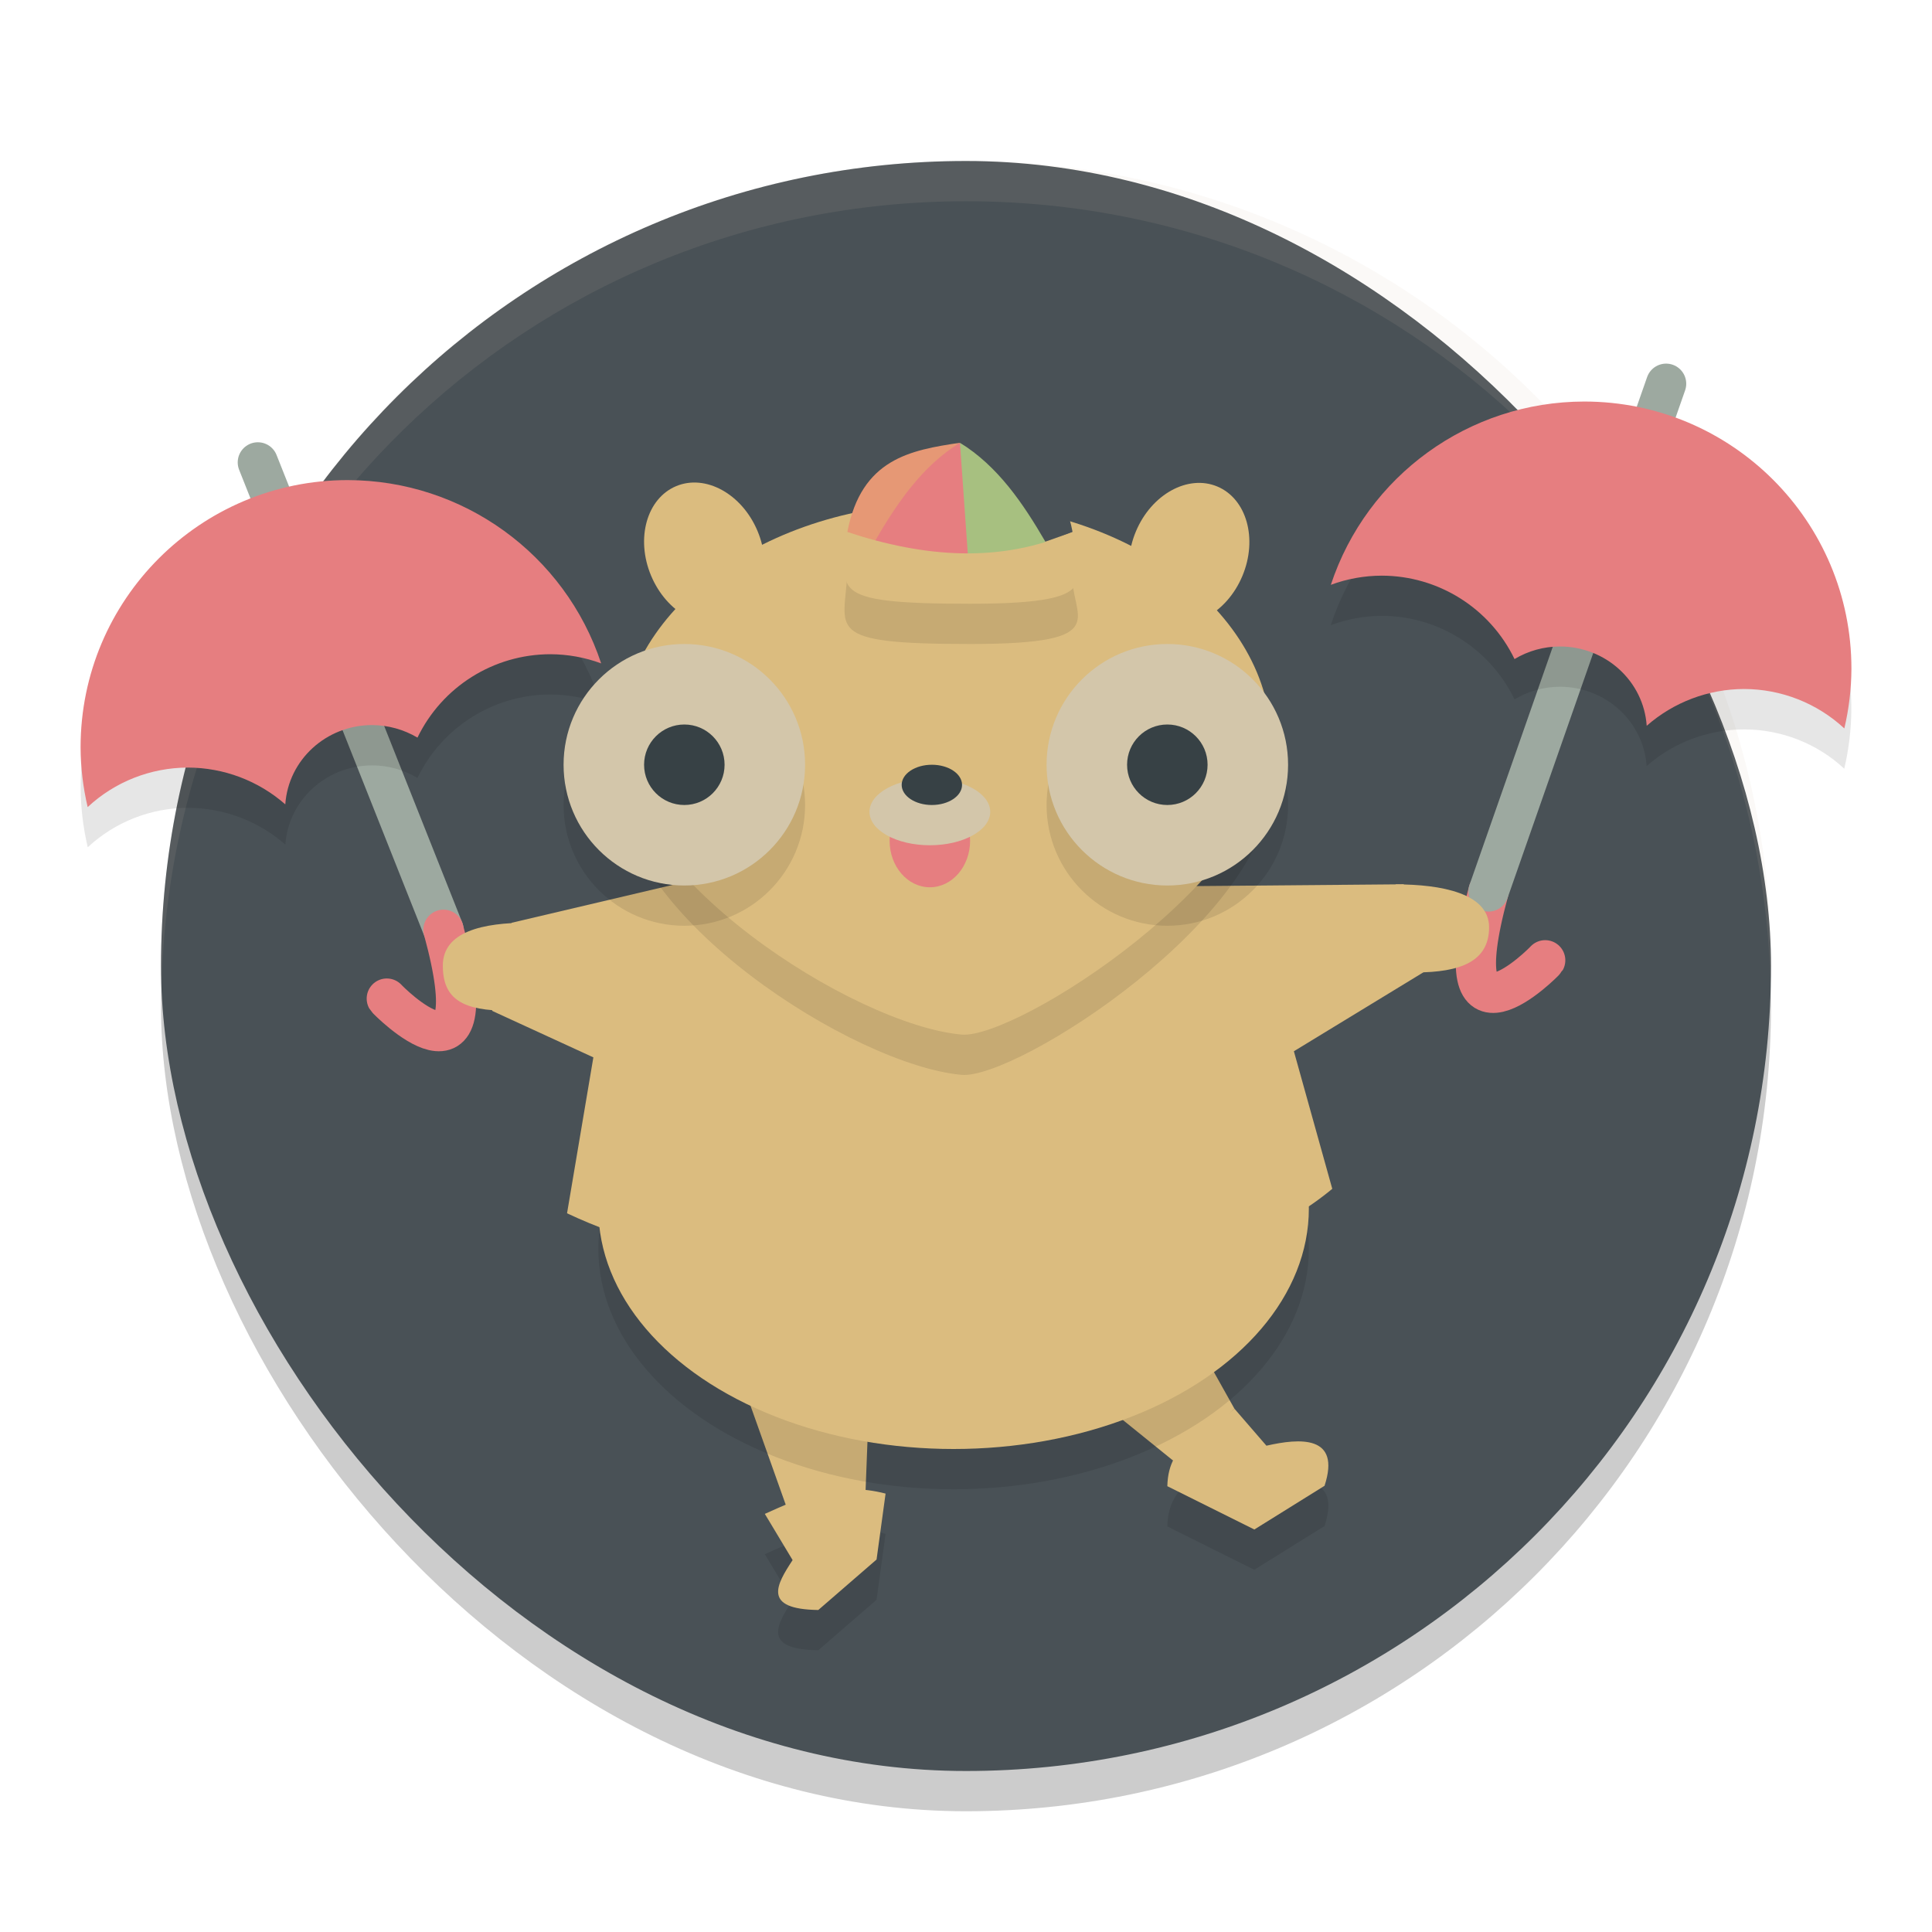 <svg xmlns="http://www.w3.org/2000/svg" width="24" height="24" version="1">
 <rect style="opacity:0.2" width="20" height="20" x="2" y="2.5" rx="10" ry="10"/>
 <rect style="fill:#495156" width="20" height="20" x="2" y="2" rx="10" ry="10"/>
 <path style="fill:none;stroke:#9da9a0;stroke-width:0.5px;stroke-linecap:round;stroke-linejoin:round" d="m 3.203,5.744 2.306,5.806"/>
 <path style="fill:#dbbc7f" d="m 8.994,16.537 1.813,0.569 -0.056,1.448 -0.95,0.252 z"/>
 <path style="fill:#dbbc7f" d="M 12.784,16.698 14.627,16.236 15.335,17.5 14.657,18.212 Z"/>
 <ellipse style="opacity:0.1" cx="11.846" cy="15.514" rx="4.413" ry="2.986"/>
 <path style="opacity:0.1" d="m 15.335,18 c -0.374,0.354 -0.819,0.385 -0.834,0.962 L 15.581,19.5 16.454,18.957 c 0.208,-0.635 -0.313,-0.591 -0.723,-0.497 z m -4.751,1 c -0.397,0.001 -0.741,0.152 -1.083,0.307 L 9.846,19.88 C 9.642,20.19 9.47,20.49 10.165,20.5 l 0.724,-0.627 0.112,-0.819 C 10.855,19.016 10.717,19 10.584,19 Z"/>
 <path style="fill:#dbbc7f" d="m 15.335,17.5 c -0.374,0.354 -0.82,0.385 -0.834,0.962 L 15.582,19 16.454,18.457 c 0.208,-0.635 -0.313,-0.591 -0.722,-0.498 z"/>
 <ellipse style="fill:#dbbc7f" cx="11.846" cy="15.014" rx="4.413" ry="2.986"/>
 <path style="fill:none;stroke:#e67e80;stroke-width:0.5px;stroke-linecap:round;stroke-linejoin:round" d="m 5.509,11.55 c 0.596,2.184 -0.698,0.866 -0.704,0.855"/>
 <path style="fill:#dbbc7f" d="m 6.319,12.556 c -0.564,0 -0.818,-0.138 -0.818,-0.561 0,-0.423 0.496,-0.533 1.06,-0.533 z"/>
 <path style="fill:#dbbc7f" d="m 7.371,13.135 -1.258,-0.578 0.243,-1.094 2.452,-0.577 3.166,1.75 -0.453,3.191 c -1.515,-0.024 -3.028,-0.074 -4.477,-0.755 z"/>
 <path style="fill:none;stroke:#e67e80;stroke-width:0.5px;stroke-linecap:round;stroke-linejoin:round" d="m 18.491,11.074 c -0.596,2.184 0.698,0.866 0.704,0.855"/>
 <path style="fill:none;stroke:#9da9a0;stroke-width:0.5px;stroke-linecap:round;stroke-linejoin:round" d="m 20.697,4.767 -2.206,6.307"/>
 <path style="fill:#dbbc7f" d="m 17.581,12.08 c 0.564,0 0.917,-0.138 0.917,-0.561 0,-0.423 -0.596,-0.533 -1.16,-0.533 z"/>
 <path style="fill:#dbbc7f" d="m 16.073,13.059 1.608,-0.98 -0.243,-1.094 -2.903,0.025 -2.562,1.624 0.05,3.266 c 1.515,-0.024 3.279,-0.099 4.527,-1.132 z"/>
 <ellipse style="fill:#dbbc7f" cx="-16.284" cy=".625" rx=".717" ry=".905" transform="matrix(-0.922,-0.387,-0.387,0.922,0,0)"/>
 <ellipse style="fill:#dbbc7f" cx="5.411" cy="9.722" rx=".717" ry=".905" transform="rotate(-22.746)"/>
 <path style="opacity:0.1;fill:#d3c6aa" d="M 12.001,2 C 6.461,2 2.001,6.46 2.001,12 c 0,0.084 0.004,0.167 0.006,0.25 0.132,-5.423 4.538,-9.75 9.994,-9.75 5.456,0 9.862,4.327 9.994,9.75 0.002,-0.083 0.006,-0.166 0.006,-0.25 0,-5.54 -4.46,-10 -10,-10 z"/>
 <path style="opacity:0.1" d="m 15.794,9.736 c 0,1.649 -3.172,3.677 -3.849,3.616 -1.329,-0.119 -4.247,-1.967 -4.247,-3.616 0,-1.649 1.812,-2.986 4.048,-2.986 2.236,0 4.048,1.337 4.048,2.986 z"/>
 <path style="fill:#dbbc7f" d="m 15.794,9.236 c 0,1.649 -3.172,3.677 -3.849,3.616 -1.329,-0.119 -4.247,-1.967 -4.247,-3.616 0,-1.649 1.812,-2.986 4.048,-2.986 2.236,0 4.048,1.337 4.048,2.986 z"/>
 <path style="opacity:0.1" d="m 10.526,7.109 c 0.963,0.316 1.897,0.39 2.798,0 C 13.277,7.656 13.906,8 12.052,8 10.199,8 10.496,7.823 10.526,7.109 Z"/>
 <path style="fill:#a7c080" d="m 11.925,5.5 c 0.596,0.289 0.845,0.751 1.061,1.229 -0.242,0.443 -0.628,0.492 -1.158,0.145 z"/>
 <path style="fill:#495156" d="m 11.925,5.5 c 0.616,0.092 1.224,0.199 1.399,1.109 L 12.986,6.729 C 12.708,6.251 12.394,5.789 11.925,5.5 Z"/>
 <path style="fill:#e67e80" d="m 11.925,5.5 c -0.596,0.289 -0.845,0.751 -1.061,1.229 0.339,0.612 0.749,0.373 1.158,0.145 z"/>
 <path style="fill:#e69875" d="m 11.925,5.5 c -0.616,0.092 -1.224,0.199 -1.399,1.109 l 0.338,0.121 C 11.142,6.251 11.455,5.789 11.925,5.5 Z"/>
 <path style="fill:#dbbc7f" d="m 10.526,6.609 c 0.963,0.316 1.897,0.39 2.798,0 C 13.277,7.156 13.906,7.5 12.052,7.5 10.199,7.5 10.496,7.323 10.526,6.609 Z"/>
 <ellipse style="fill:#e67e80" cx="11.551" cy="10.444" rx=".5" ry=".578"/>
 <ellipse style="fill:#d3c6aa" cx="11.551" cy="10.085" rx=".75" ry=".415"/>
 <ellipse style="fill:#374145" cx="11.576" cy="9.75" rx=".375" ry=".25"/>
 <path style="fill:#dbbc7f" d="m 9.501,18.806 c 0.456,-0.207 0.915,-0.405 1.5,-0.252 L 10.889,19.373 10.165,20 C 9.47,19.99 9.642,19.69 9.846,19.38 Z"/>
 <path style="opacity:0.1" d="M 19.68 5.488 C 18.25 5.49 16.98 6.408 16.531 7.766 C 16.734 7.691 16.948 7.651 17.164 7.65 C 17.867 7.651 18.508 8.055 18.814 8.688 C 18.984 8.586 19.178 8.532 19.377 8.531 C 19.946 8.532 20.417 8.961 20.455 9.516 C 20.79 9.222 21.221 9.061 21.666 9.061 C 22.128 9.061 22.572 9.235 22.91 9.549 C 22.967 9.306 22.997 9.058 22.998 8.809 C 22.998 6.975 21.513 5.489 19.68 5.488 z M 4.32 6.465 C 2.487 6.465 1.002 7.952 1.002 9.785 C 1.003 10.035 1.033 10.282 1.09 10.525 C 1.428 10.211 1.872 10.036 2.334 10.035 C 2.779 10.036 3.21 10.198 3.545 10.492 C 3.583 9.938 4.054 9.508 4.623 9.508 C 4.822 9.508 5.016 9.562 5.186 9.664 C 5.492 9.031 6.133 8.628 6.836 8.627 C 7.052 8.628 7.266 8.667 7.469 8.742 C 7.02 7.384 5.75 6.467 4.32 6.465 z"/>
 <path style="fill:#e67e80" d="M 4.32,5.964 C 2.487,5.964 1.001,7.451 1.001,9.284 1.002,9.534 1.032,9.783 1.089,10.026 1.427,9.711 1.872,9.536 2.334,9.535 2.779,9.536 3.209,9.698 3.544,9.992 3.582,9.438 4.053,9.008 4.622,9.007 4.821,9.008 5.016,9.062 5.186,9.163 5.492,8.53 6.133,8.128 6.836,8.127 c 0.216,7e-4 0.43,0.039 0.632,0.114 C 7.019,6.884 5.75,5.966 4.32,5.964 Z"/>
 <path style="opacity:0.1" d="m 8.501,8.5 c -0.828,0 -1.5,0.672 -1.5,1.5 0,0.828 0.672,1.5 1.5,1.5 C 9.329,11.5 10.001,10.828 10.001,10 10.001,9.172 9.329,8.5 8.501,8.5 Z m 6,0 c -0.828,0 -1.5,0.672 -1.5,1.5 0,0.828 0.672,1.5 1.5,1.5 0.828,-10e-7 1.5,-0.672 1.5,-1.5 0,-0.828 -0.672,-1.5 -1.5,-1.5 z"/>
 <circle style="fill:#d3c6aa" cx="8.501" cy="9.5" r="1.5"/>
 <circle style="fill:#374145" cx="8.501" cy="9.5" r=".5"/>
 <circle style="fill:#d3c6aa" cx="14.501" cy="9.5" r="1.5"/>
 <circle style="fill:#374145" cx="14.501" cy="9.5" r=".5"/>
 <path style="fill:#e67e80" d="m 19.68,4.988 c 1.833,3.225e-4 3.32,1.487 3.319,3.32 -0.001,0.25 -0.031,0.498 -0.088,0.741 C 22.573,8.735 22.128,8.56 21.666,8.559 21.221,8.56 20.791,8.722 20.456,9.016 20.418,8.462 19.947,8.031 19.378,8.031 19.179,8.031 18.984,8.085 18.814,8.187 18.508,7.554 17.867,7.152 17.164,7.151 c -0.216,7e-4 -0.43,0.039 -0.632,0.114 0.449,-1.358 1.717,-2.275 3.147,-2.277 z"/>
</svg>

